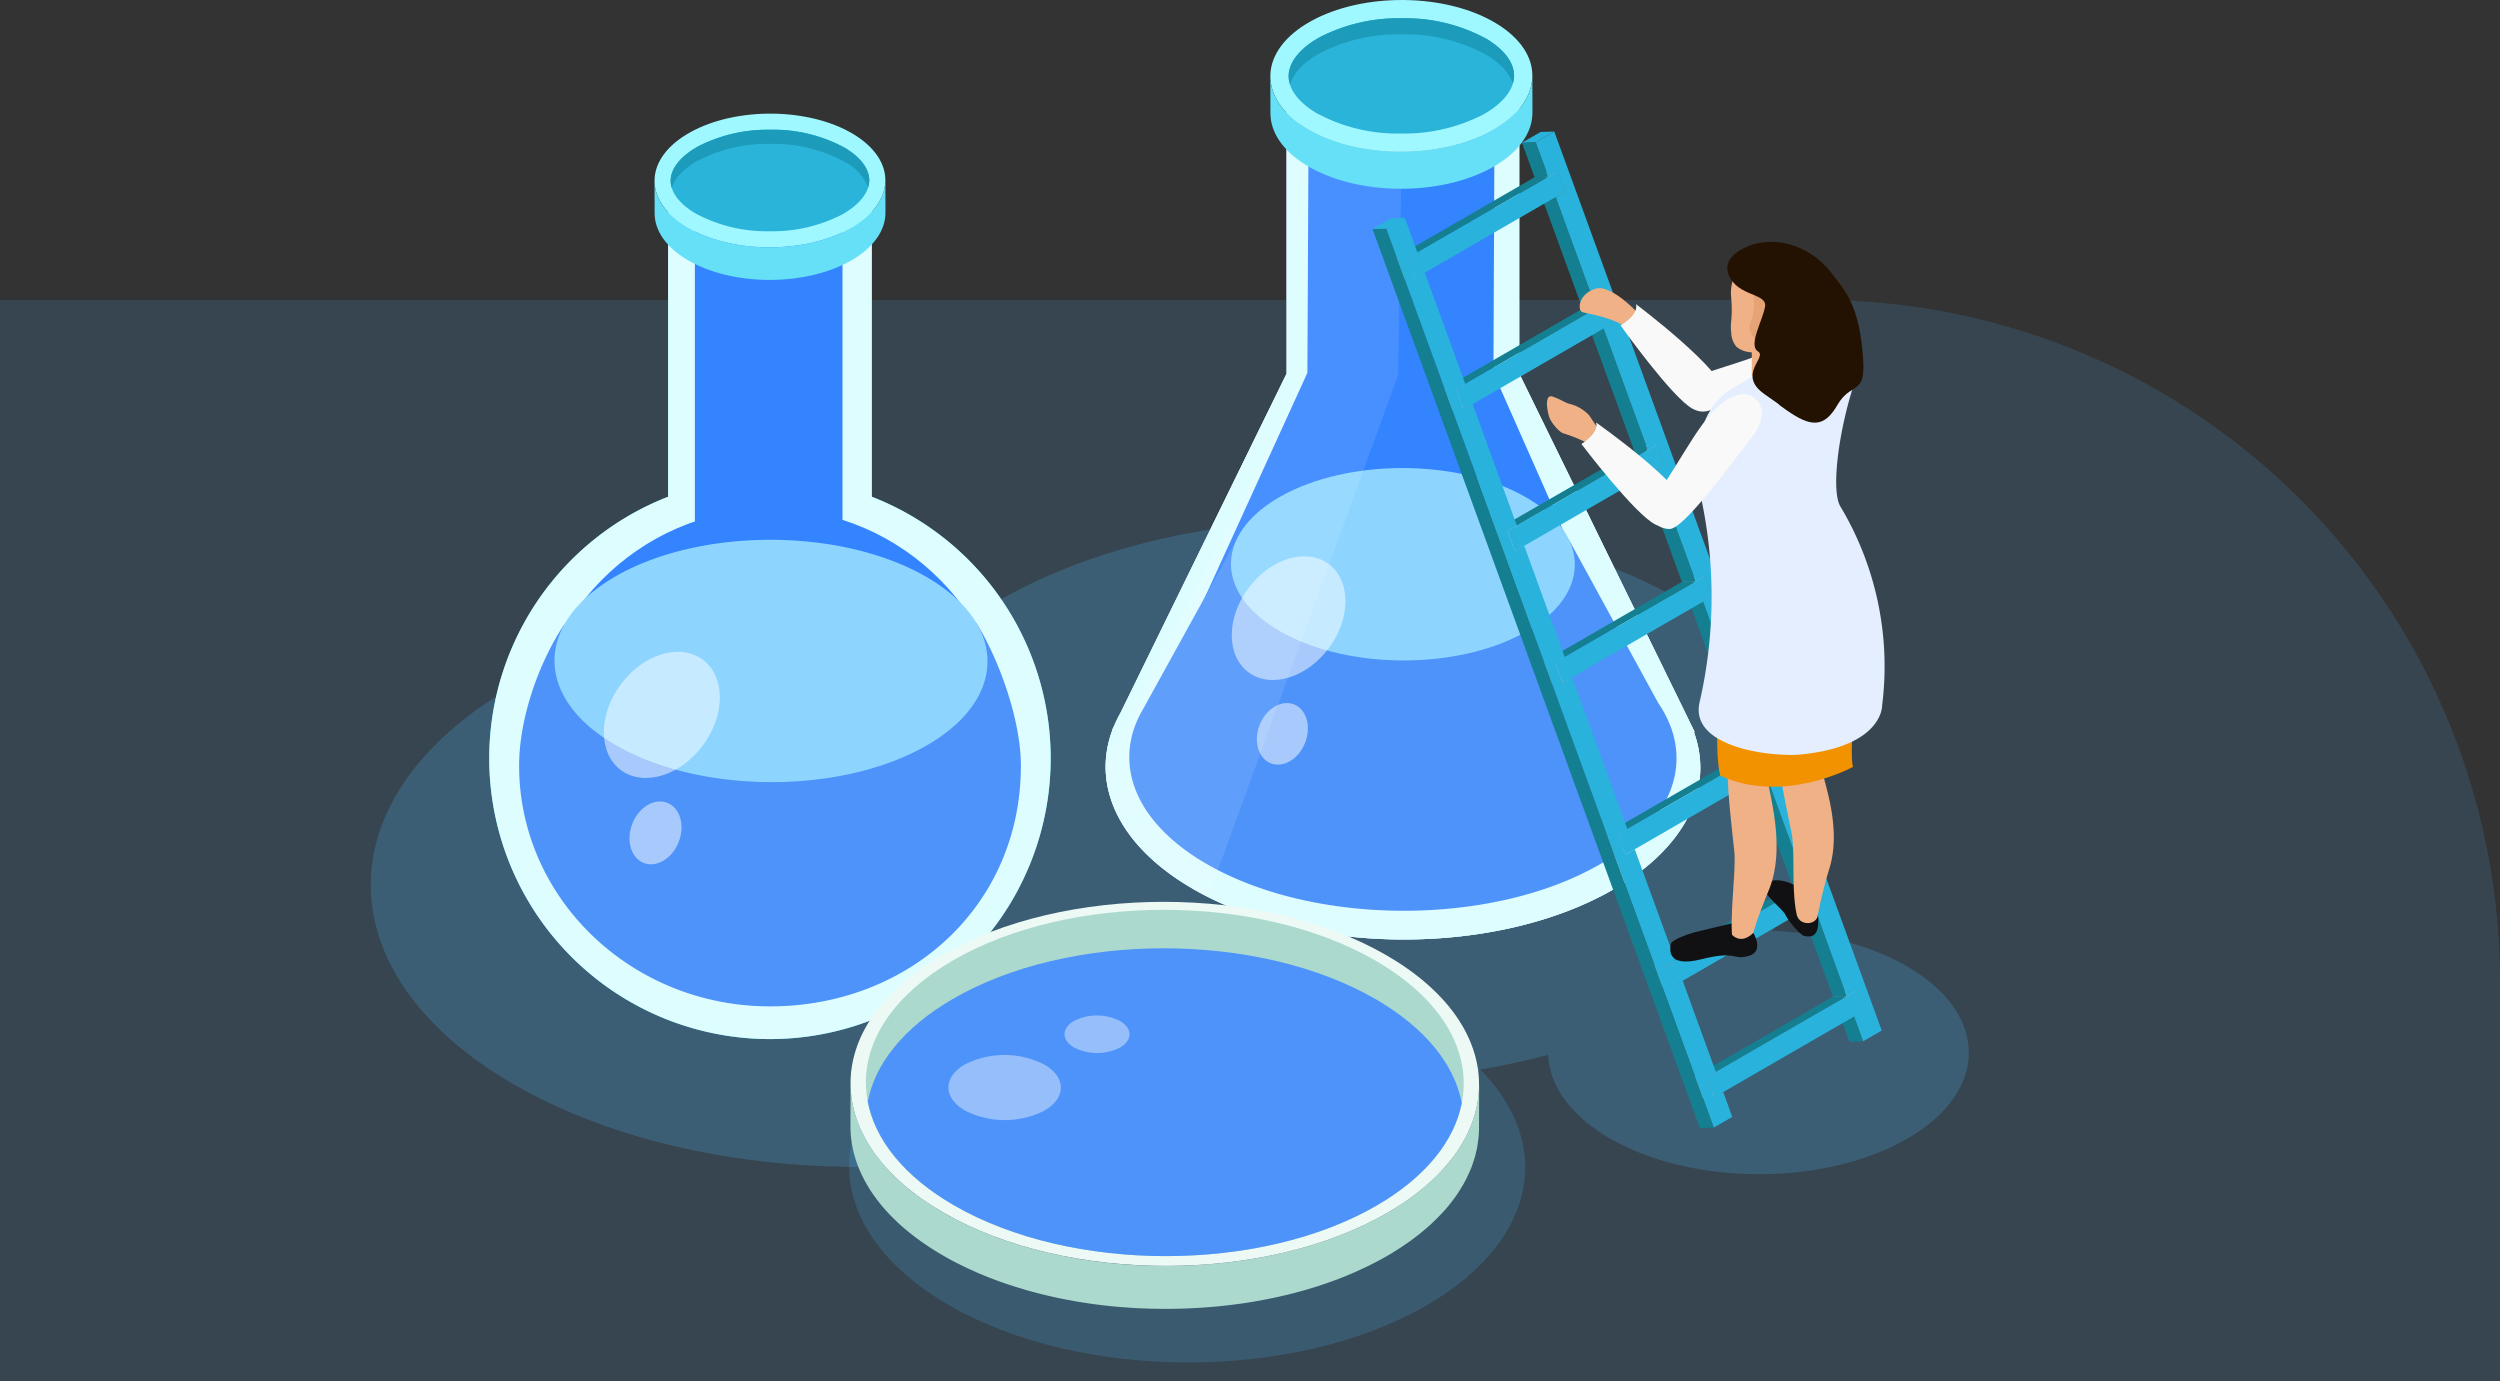 <svg xmlns="http://www.w3.org/2000/svg" width="400" height="221" viewBox="0 0 400 221">
  <rect x="0" y="0" width="400" height="221" fill="#333333" stroke="none"/>
  <g id="Grupo_1003492" data-name="Grupo 1003492" transform="translate(-180 -15122)">
    <path id="Rectángulo_346698" data-name="Rectángulo 346698" d="M0,0H291A109,109,0,0,1,400,109v64a0,0,0,0,1,0,0H0a0,0,0,0,1,0,0V0A0,0,0,0,1,0,0Z" transform="translate(180 15170)" fill="#4db1f0" opacity="0.15"/>
    <g id="Grupo_1002921" data-name="Grupo 1002921" transform="translate(-113.795 15099.226)">
      <path id="Trazado_712215" data-name="Trazado 712215" d="M598.86,131.454c-6.01-3.47-13.71-5.342-21.55-5.648,15.26-16.963,10.512-38.414-14.183-52.671-30.422-17.562-79.579-17.562-109.8,0-1.115.648-2.176,1.312-3.206,1.989-25.8-3.883-54.309-.025-74.436,11.674-30.221,17.562-30.06,46.038.36,63.595s79.574,17.564,109.793,0c1.113-.648,2.174-1.312,3.206-1.986a130.768,130.768,0,0,0,52.459-2.748c.206,4.851,3.49,9.67,9.9,13.37,13.187,7.617,34.5,7.617,47.606,0S612.049,139.068,598.86,131.454Z" transform="translate(0 45.902)" fill="#4db1f0" opacity="0.24"/>
      <g id="Grupo_1002831" data-name="Grupo 1002831" transform="translate(470.695 22.774)">
        <path id="Trazado_712216" data-name="Trazado 712216" d="M499.872,132.1H500l-1.019-2.085q-.057-.124-.114-.241L471.921,74.721h0V29.11h-37.21V74.721l-26.568,54.264a20.242,20.242,0,0,0-1.046,2.134l-.3.605h.047c-3.34,8.893.945,18.56,12.921,25.475,18.654,10.767,48.788,10.765,67.322,0C498.82,150.381,503.058,140.881,499.872,132.1Z" transform="translate(-405.746 -14.954)" fill="#d2e6fe"/>
        <path id="Trazado_712217" data-name="Trazado 712217" d="M499.872,132.1H500l-1.019-2.085q-.057-.124-.114-.241L471.921,74.721h0V29.11h-37.21V74.721l-26.568,54.264a20.242,20.242,0,0,0-1.046,2.134l-.3.605h.047c-3.34,8.893.945,18.56,12.921,25.475,18.654,10.767,48.788,10.765,67.322,0C498.82,150.381,503.058,140.881,499.872,132.1Z" transform="translate(-405.746 -14.954)" fill="#d2e6fe"/>
        <path id="Trazado_712218" data-name="Trazado 712218" d="M499.872,132.1H500l-1.019-2.085q-.057-.124-.114-.241L471.921,74.721h0V29.11h-37.21V74.721l-26.568,54.264a20.242,20.242,0,0,0-1.046,2.134l-.3.605h.047c-3.34,8.893.945,18.56,12.921,25.475,18.654,10.767,48.788,10.765,67.322,0C498.82,150.381,503.058,140.881,499.872,132.1Z" transform="translate(-405.746 -14.954)" fill="#defdff"/>
        <path id="Trazado_712219" data-name="Trazado 712219" d="M487.679,129.084h.1l-.7-1.448c-.089-.194-.176-.384-.279-.574l-22.848-51.65h0l.2-46.958-29.745.436-.221,46.523L411.09,126a17.232,17.232,0,0,0-1.282,2.677l-.045.1h.011c-2.793,7.579.815,15.828,10.841,21.724,15.609,9.187,40.836,9.187,56.351,0C486.788,144.683,490.347,136.58,487.679,129.084Z" transform="translate(-401.903 -15.765)" fill="#3484ff"/>
        <g id="Grupo_1002825" data-name="Grupo 1002825" transform="translate(28.959 4.323)">
          <path id="Trazado_712220" data-name="Trazado 712220" d="M450.427,27.868c7.3,4.207,7.333,11.031.089,15.242s-19.021,4.207-26.316,0-7.331-11.035-.087-15.245S443.143,23.656,450.427,27.868Z" transform="translate(-418.707 -24.709)" fill="#8bc3de"/>
        </g>
        <path id="Trazado_712221" data-name="Trazado 712221" d="M493.879,90.869h0l-.018-.034a17.915,17.915,0,0,0-1.776-3.255l-14.3-26.159H424.607l-15.068,27.3c-.141.248-.284.492-.411.746l-.029.051h0c-4.192,8.285-.431,17.577,11.268,24.1,17.153,9.572,44.871,9.567,61.915,0C493.278,107.452,497.134,98.8,493.879,90.869Z" transform="translate(-403.654 24.927)" fill="#4e93f9"/>
        <g id="Grupo_1002826" data-name="Grupo 1002826" transform="translate(20.059 74.887)">
          <path id="Trazado_712222" data-name="Trazado 712222" d="M461.622,60.8c10.772,6.012,10.832,15.756.123,21.769s-28.116,6.01-38.9,0-10.834-15.763-.125-21.769S450.842,54.789,461.622,60.8Z" transform="translate(-414.724 -56.291)" fill="#8dd5ff"/>
        </g>
        <path id="Trazado_712223" data-name="Trazado 712223" d="M419.758,157.2c.769.445,1.591.842,2.4,1.253l30.378-83.509.748-45.834H437.74l.279,45.49-32.254,62.361C405.457,144.261,410.1,151.623,419.758,157.2Z" transform="translate(-405.741 -14.954)" fill="#fff" opacity="0.1"/>
        <g id="Grupo_1002829" data-name="Grupo 1002829" transform="translate(26.353)">
          <g id="Grupo_1002827" data-name="Grupo 1002827" transform="translate(0.003)">
            <path id="Trazado_712224" data-name="Trazado 712224" d="M453.63,26.485c8.017,4.822,7.737,12.51-.614,17.168s-21.628,4.527-29.64-.3-7.737-12.508.619-17.168S445.613,21.659,453.63,26.485Z" transform="translate(-417.542 -22.774)" fill="#9ff8ff"/>
            <path id="Trazado_712225" data-name="Trazado 712225" d="M436.823,42.522a27.1,27.1,0,0,1-13.553-3.291c-2.882-1.734-4.453-3.847-4.419-5.961.038-2.17,1.846-4.415,4.951-6.147a27.548,27.548,0,0,1,13.153-3.041,27.1,27.1,0,0,1,13.553,3.291c2.884,1.736,4.46,3.854,4.417,5.959-.034,2.176-1.832,4.419-4.942,6.151A27.536,27.536,0,0,1,436.823,42.522Z" transform="translate(-415.928 -21.16)" fill="#2bb4da"/>
            <path id="Trazado_712226" data-name="Trazado 712226" d="M423.8,29.695a27.5,27.5,0,0,1,13.153-3.039,27.1,27.1,0,0,1,13.553,3.289c2.254,1.361,3.7,2.952,4.2,4.587a4.172,4.172,0,0,0,.217-1.2c.042-2.1-1.533-4.223-4.417-5.959a27.1,27.1,0,0,0-13.553-3.291A27.548,27.548,0,0,0,423.8,27.123c-3.106,1.732-4.913,3.977-4.951,6.147a4.374,4.374,0,0,0,.219,1.376C419.614,32.867,421.266,31.109,423.8,29.695Z" transform="translate(-415.928 -21.16)" fill="#1c9cba"/>
          </g>
          <g id="Grupo_1002828" data-name="Grupo 1002828" transform="translate(0 12.082)">
            <path id="Trazado_712227" data-name="Trazado 712227" d="M417.557,34.226l-.016-5.923c.009,3.014,1.946,6.03,5.836,8.372,8.012,4.831,21.286,4.96,29.64.3,4.3-2.4,6.459-5.6,6.45-8.8l.013,5.921c.009,3.2-2.145,6.4-6.448,8.8-8.35,4.659-21.626,4.524-29.638-.3C419.507,40.254,417.566,37.24,417.557,34.226Z" transform="translate(-417.541 -28.182)" fill="#65e0f6"/>
          </g>
        </g>
        <g id="Grupo_1002830" data-name="Grupo 1002830" transform="translate(20.179 89.005)">
          <path id="Trazado_712228" data-name="Trazado 712228" d="M430.333,77.276c-3.546,4.795-9.3,6.54-12.865,3.908s-3.593-8.656-.047-13.444,9.292-6.538,12.863-3.9S433.872,72.49,430.333,77.276Z" transform="translate(-414.778 -62.61)" fill="#fff" opacity="0.5"/>
          <path id="Trazado_712229" data-name="Trazado 712229" d="M424.3,79.468c-1.012,2.607-3.47,4.08-5.483,3.3s-2.824-3.532-1.8-6.138,3.47-4.082,5.487-3.3S425.328,76.863,424.3,79.468Z" transform="translate(-412.557 -49.638)" fill="#fff" opacity="0.5"/>
        </g>
      </g>
      <g id="Grupo_1002836" data-name="Grupo 1002836" transform="translate(372.079 40.957)">
        <path id="Trazado_712230" data-name="Trazado 712230" d="M422.811,86.966V35.157H390.226V86.97a44.915,44.915,0,1,0,32.585,0Z" transform="translate(-361.609 -25.673)" fill="#4ed3f3"/>
        <path id="Trazado_712231" data-name="Trazado 712231" d="M422.811,86.966V35.157H390.226V86.97a44.915,44.915,0,1,0,32.585,0Z" transform="translate(-361.609 -25.673)" fill="#defdff"/>
        <path id="Trazado_712232" data-name="Trazado 712232" d="M441.445,98.385c0,21.635-17.211,39.172-38.432,39.172s-38.43-17.537-38.43-39.172,17.206-39.172,38.43-39.172S441.445,76.754,441.445,98.385Z" transform="translate(-357.938 4.019)" fill="#3484ff"/>
        <rect id="Rectángulo_346699" data-name="Rectángulo 346699" width="23.621" height="61.249" transform="translate(32.893 15.535)" fill="#3484ff"/>
        <path id="Trazado_712233" data-name="Trazado 712233" d="M436.716,67.248a17.5,17.5,0,0,1-8.093,20.1c-13.482,7.572-35.416,7.576-48.994,0-8.72-4.864-10.975-13.5-8.537-19.751-4.078,6.028-7.346,15.052-7.346,22.774,0,21.277,17.975,38.53,40.146,38.53s40.137-15.991,40.137-38.53C444.029,83.013,440.443,73.1,436.716,67.248Z" transform="translate(-358.971 13.937)" fill="#4e93f9"/>
        <path id="Trazado_712234" data-name="Trazado 712234" d="M376.5,94.528c13.578,7.576,35.512,7.572,48.994,0,8.269-4.638,11.431-11.049,9.529-17.059-1.2-3.774-4.4-7.393-9.619-10.318a.276.276,0,0,0-.067-.038c-13.573-7.576-35.519-7.576-49,0-.252.141-.492.29-.742.436-4.395,2.625-7.232,5.767-8.515,9.067C364.642,82.863,367.782,89.664,376.5,94.528Z" transform="translate(-355.844 6.756)" fill="#8dd5ff"/>
        <g id="Grupo_1002834" data-name="Grupo 1002834" transform="translate(26.438)">
          <g id="Grupo_1002832" data-name="Grupo 1002832" transform="translate(0.007)">
            <path id="Trazado_712235" data-name="Trazado 712235" d="M405.239,34.178c7.056,4.252,6.817,11.024-.55,15.126s-19.047,3.986-26.105-.266-6.817-11.02.541-15.126S398.172,29.931,405.239,34.178Z" transform="translate(-373.445 -30.912)" fill="#9ff8ff"/>
            <path id="Trazado_712236" data-name="Trazado 712236" d="M390.432,48.306a23.9,23.9,0,0,1-11.942-2.9c-2.538-1.53-3.921-3.392-3.892-5.246.034-1.917,1.624-3.894,4.361-5.416a24.248,24.248,0,0,1,11.589-2.681,23.878,23.878,0,0,1,11.933,2.893c2.543,1.533,3.932,3.4,3.9,5.255-.031,1.915-1.616,3.892-4.357,5.418A24.261,24.261,0,0,1,390.432,48.306Z" transform="translate(-372.024 -29.49)" fill="#2bb4da"/>
            <path id="Trazado_712237" data-name="Trazado 712237" d="M378.959,37.007a24.222,24.222,0,0,1,11.589-2.674,23.855,23.855,0,0,1,11.933,2.9,7.813,7.813,0,0,1,3.707,4.042,3.966,3.966,0,0,0,.19-1.057c.036-1.854-1.354-3.722-3.9-5.255a23.878,23.878,0,0,0-11.933-2.893,24.248,24.248,0,0,0-11.589,2.681c-2.737,1.522-4.328,3.5-4.361,5.416a3.981,3.981,0,0,0,.19,1.209C375.267,39.8,376.724,38.254,378.959,37.007Z" transform="translate(-372.023 -29.49)" fill="#1c9cba"/>
          </g>
          <g id="Grupo_1002833" data-name="Grupo 1002833" transform="translate(0 10.641)">
            <path id="Trazado_712238" data-name="Trazado 712238" d="M373.46,41l-.018-5.219c.009,2.654,1.714,5.313,5.146,7.375,7.058,4.252,18.752,4.368,26.105.266,3.792-2.111,5.693-4.933,5.686-7.751l.016,5.217c0,2.817-1.895,5.639-5.686,7.751-7.349,4.1-19.045,3.984-26.1-.264C375.174,46.317,373.473,43.658,373.46,41Z" transform="translate(-373.442 -35.675)" fill="#65e0f6"/>
          </g>
        </g>
        <g id="Grupo_1002835" data-name="Grupo 1002835" transform="translate(18.328 86.101)">
          <path id="Trazado_712239" data-name="Trazado 712239" d="M385.678,84.41c-3.613,4.886-9.489,6.667-13.124,3.982s-3.66-8.828-.045-13.712,9.48-6.667,13.12-3.979S389.29,79.526,385.678,84.41Z" transform="translate(-369.812 -69.449)" fill="#fff" opacity="0.5"/>
          <path id="Trazado_712240" data-name="Trazado 712240" d="M379.533,86.643c-1.035,2.657-3.546,4.165-5.592,3.367s-2.885-3.606-1.841-6.263c1.028-2.659,3.541-4.167,5.595-3.363S380.571,83.982,379.533,86.643Z" transform="translate(-367.546 -56.218)" fill="#fff" opacity="0.5"/>
        </g>
      </g>
      <g id="Grupo_1002907" data-name="Grupo 1002907" transform="translate(513.391 43.821)">
        <g id="Grupo_1002906" data-name="Grupo 1002906" style="isolation: isolate">
          <g id="Grupo_1002837" data-name="Grupo 1002837" transform="translate(75.167 137.494)">
            <path id="Trazado_712241" data-name="Trazado 712241" d="M460.7,93.732l-2.206.074,1.181,3.231,2.206-.072Z" transform="translate(-458.498 -93.732)" fill="#a2c4c5"/>
          </g>
          <g id="Grupo_1002838" data-name="Grupo 1002838" transform="translate(74.862 140.728)">
            <path id="Trazado_712242" data-name="Trazado 712242" d="M462.053,95.18l-2.206.072-1.486.855,2.206-.07Z" transform="translate(-458.361 -95.18)" fill="#9fc0c1"/>
          </g>
          <g id="Grupo_1002839" data-name="Grupo 1002839" transform="translate(74.862 141.586)">
            <path id="Trazado_712243" data-name="Trazado 712243" d="M460.567,95.563l-2.206.07,1.447,3.98,2.212-.074Z" transform="translate(-458.361 -95.563)" fill="#147f91"/>
          </g>
          <g id="Grupo_1002840" data-name="Grupo 1002840" transform="translate(73.684 137.494)">
            <path id="Trazado_712244" data-name="Trazado 712244" d="M461.524,93.732l-2.206.074-1.484.853,2.206-.07Z" transform="translate(-457.834 -93.732)" fill="#9fc0c1"/>
          </g>
          <g id="Grupo_1002841" data-name="Grupo 1002841" transform="translate(68.68 119.679)">
            <path id="Trazado_712245" data-name="Trazado 712245" d="M457.8,85.759l-2.2.072,1.183,3.249,2.2-.072Z" transform="translate(-455.595 -85.759)" fill="#a2c4c5"/>
          </g>
          <g id="Grupo_1002842" data-name="Grupo 1002842" transform="translate(68.38 122.928)">
            <path id="Trazado_712246" data-name="Trazado 712246" d="M459.147,87.213l-2.2.072-1.484.855,2.206-.072Z" transform="translate(-455.46 -87.213)" fill="#9fc0c1"/>
          </g>
          <g id="Grupo_1002843" data-name="Grupo 1002843" transform="translate(68.38 123.783)">
            <path id="Trazado_712247" data-name="Trazado 712247" d="M457.666,87.6l-2.206.072,5.3,14.567,2.206-.07Z" transform="translate(-455.46 -87.596)" fill="#147f91"/>
          </g>
          <g id="Grupo_1002844" data-name="Grupo 1002844" transform="translate(67.192 119.679)">
            <path id="Trazado_712248" data-name="Trazado 712248" d="M458.621,85.759l-2.2.072-1.488.858,2.21-.07Z" transform="translate(-454.929 -85.759)" fill="#9fc0c1"/>
          </g>
          <g id="Grupo_1002845" data-name="Grupo 1002845" transform="translate(61.016 98.645)">
            <path id="Trazado_712249" data-name="Trazado 712249" d="M454.374,76.345l-2.21.07,1.183,3.236,2.206-.072Z" transform="translate(-452.164 -76.345)" fill="#a2c4c5"/>
          </g>
          <g id="Grupo_1002846" data-name="Grupo 1002846" transform="translate(60.714 102.734)">
            <path id="Trazado_712250" data-name="Trazado 712250" d="M454.235,78.175l-2.206.072,6.478,17.8,2.21-.07Z" transform="translate(-452.029 -78.175)" fill="#147f91"/>
          </g>
          <g id="Grupo_1002847" data-name="Grupo 1002847" transform="translate(60.714 101.879)">
            <path id="Trazado_712251" data-name="Trazado 712251" d="M455.719,77.792l-2.206.072-1.484.855,2.206-.072Z" transform="translate(-452.029 -77.792)" fill="#9fc0c1"/>
          </g>
          <g id="Grupo_1002848" data-name="Grupo 1002848" transform="translate(59.536 98.645)">
            <path id="Trazado_712252" data-name="Trazado 712252" d="M455.191,76.345l-2.21.07-1.479.855,2.206-.068Z" transform="translate(-451.502 -76.345)" fill="#9fc0c1"/>
          </g>
          <g id="Grupo_1002849" data-name="Grupo 1002849" transform="translate(50.998 71.129)">
            <path id="Trazado_712253" data-name="Trazado 712253" d="M449.88,64.029l-2.2.068,1.174,3.236,2.21-.072Z" transform="translate(-447.681 -64.029)" fill="#a2c4c5"/>
          </g>
          <g id="Grupo_1002850" data-name="Grupo 1002850" transform="translate(50.688 75.218)">
            <path id="Trazado_712254" data-name="Trazado 712254" d="M449.75,65.859l-2.208.072,8.848,24.281,2.206-.068Z" transform="translate(-447.542 -65.859)" fill="#147f91"/>
          </g>
          <g id="Grupo_1002851" data-name="Grupo 1002851" transform="translate(50.688 74.36)">
            <path id="Trazado_712255" data-name="Trazado 712255" d="M451.236,65.476l-2.21.072-1.484.858,2.208-.072Z" transform="translate(-447.542 -65.476)" fill="#9fc0c1"/>
          </g>
          <g id="Grupo_1002852" data-name="Grupo 1002852" transform="translate(52.733 138.352)">
            <path id="Trazado_712256" data-name="Trazado 712256" d="M471.614,94.116l-2.206.07-20.951,12.1,2.2-.072Z" transform="translate(-448.457 -94.116)" fill="#147f91"/>
          </g>
          <g id="Grupo_1002853" data-name="Grupo 1002853" transform="translate(52.427 153.68)">
            <path id="Trazado_712257" data-name="Trazado 712257" d="M452.014,100.977l-2.21.072-1.484.86,2.206-.074Z" transform="translate(-448.32 -100.977)" fill="#9fc0c1"/>
          </g>
          <g id="Grupo_1002854" data-name="Grupo 1002854" transform="translate(49.508 71.129)">
            <path id="Trazado_712258" data-name="Trazado 712258" d="M450.7,64.029l-2.2.068-1.49.858,2.212-.07Z" transform="translate(-447.014 -64.029)" fill="#9fc0c1"/>
          </g>
          <g id="Grupo_1002855" data-name="Grupo 1002855" transform="translate(53.455 137.494)">
            <path id="Trazado_712259" data-name="Trazado 712259" d="M448.78,107.542l1.178,3.234,1.488-.858,20.947-12.094,1.486-.858-1.18-3.234-1.484.858-20.953,12.094Z" transform="translate(-448.78 -93.732)" fill="#29b2dc"/>
          </g>
          <g id="Grupo_1002856" data-name="Grupo 1002856" transform="translate(51.249 151.304)">
            <path id="Trazado_712260" data-name="Trazado 712260" d="M450,99.913l-2.206.07,1.178,3.238,2.206-.074Z" transform="translate(-447.793 -99.913)" fill="#a2c4c5"/>
          </g>
          <g id="Grupo_1002857" data-name="Grupo 1002857" transform="translate(51.249 150.446)">
            <path id="Trazado_712261" data-name="Trazado 712261" d="M451.48,99.529l-2.2.072-1.484.855,2.206-.07Z" transform="translate(-447.793 -99.529)" fill="#9fc0c1"/>
          </g>
          <g id="Grupo_1002858" data-name="Grupo 1002858" transform="translate(46.246 120.539)">
            <path id="Trazado_712262" data-name="Trazado 712262" d="M468.711,86.144l-2.21.07L445.554,98.308l2.206-.072Z" transform="translate(-445.554 -86.144)" fill="#147f91"/>
          </g>
          <g id="Grupo_1002859" data-name="Grupo 1002859" transform="translate(43.338 50.093)">
            <path id="Trazado_712263" data-name="Trazado 712263" d="M446.453,54.614l-2.2.07,1.174,3.236,2.206-.072Z" transform="translate(-444.252 -54.614)" fill="#a2c4c5"/>
          </g>
          <g id="Grupo_1002860" data-name="Grupo 1002860" transform="translate(45.945 135.88)">
            <path id="Trazado_712264" data-name="Trazado 712264" d="M449.106,93.01l-2.2.072-1.484.855,2.2-.072Z" transform="translate(-445.419 -93.01)" fill="#9fc0c1"/>
          </g>
          <g id="Grupo_1002861" data-name="Grupo 1002861" transform="translate(43.028 53.326)">
            <path id="Trazado_712265" data-name="Trazado 712265" d="M447.8,56.062l-2.206.072-1.484.855,2.206-.07Z" transform="translate(-444.113 -56.062)" fill="#9fc0c1"/>
          </g>
          <g id="Grupo_1002862" data-name="Grupo 1002862" transform="translate(43.028 54.184)">
            <path id="Trazado_712266" data-name="Trazado 712266" d="M446.319,56.445l-2.206.07,6.48,17.8,2.212-.07Z" transform="translate(-444.113 -56.445)" fill="#147f91"/>
          </g>
          <g id="Grupo_1002863" data-name="Grupo 1002863" transform="translate(44.762 133.491)">
            <path id="Trazado_712267" data-name="Trazado 712267" d="M447.1,91.94l-2.206.072,1.183,3.244,2.2-.072Z" transform="translate(-444.89 -91.94)" fill="#a2c4c5"/>
          </g>
          <g id="Grupo_1002864" data-name="Grupo 1002864" transform="translate(46.968 119.679)">
            <path id="Trazado_712268" data-name="Trazado 712268" d="M445.877,99.57l1.18,3.245,1.484-.855,20.953-12.1,1.482-.855-1.183-3.249-1.482.86L447.361,98.711Z" transform="translate(-445.877 -85.759)" fill="#29b2dc"/>
          </g>
          <g id="Grupo_1002865" data-name="Grupo 1002865" transform="translate(44.762 132.631)">
            <path id="Trazado_712269" data-name="Trazado 712269" d="M448.579,91.556l-2.206.072-1.484.86,2.206-.072Z" transform="translate(-444.89 -91.556)" fill="#9fc0c1"/>
          </g>
          <g id="Grupo_1002866" data-name="Grupo 1002866" transform="translate(41.854 50.093)">
            <path id="Trazado_712270" data-name="Trazado 712270" d="M447.273,54.614l-2.2.07-1.484.858,2.2-.074Z" transform="translate(-443.588 -54.614)" fill="#9fc0c1"/>
          </g>
          <g id="Grupo_1002867" data-name="Grupo 1002867" transform="translate(38.583 99.503)">
            <path id="Trazado_712271" data-name="Trazado 712271" d="M465.283,76.729l-2.206.068L442.124,88.891l2.206-.065Z" transform="translate(-442.124 -76.729)" fill="#147f91"/>
          </g>
          <g id="Grupo_1002868" data-name="Grupo 1002868" transform="translate(38.277 114.831)">
            <path id="Trazado_712272" data-name="Trazado 712272" d="M445.677,83.589l-2.206.07-1.484.858,2.206-.07Z" transform="translate(-441.987 -83.589)" fill="#9fc0c1"/>
          </g>
          <g id="Grupo_1002869" data-name="Grupo 1002869" transform="translate(35.079 27.425)">
            <path id="Trazado_712273" data-name="Trazado 712273" d="M442.759,44.469l-2.2.074,1.176,3.233,2.206-.07Z" transform="translate(-440.556 -44.469)" fill="#a2c4c5"/>
          </g>
          <g id="Grupo_1002870" data-name="Grupo 1002870" transform="translate(34.771 30.663)">
            <path id="Trazado_712274" data-name="Trazado 712274" d="M444.107,45.918l-2.206.07-1.484.858,2.206-.074Z" transform="translate(-440.418 -45.918)" fill="#9fc0c1"/>
          </g>
          <g id="Grupo_1002871" data-name="Grupo 1002871" transform="translate(34.771 31.516)">
            <path id="Trazado_712275" data-name="Trazado 712275" d="M442.624,46.3l-2.206.074L447.5,65.8l2.2-.074Z" transform="translate(-440.418 -46.3)" fill="#147f91"/>
          </g>
          <g id="Grupo_1002872" data-name="Grupo 1002872" transform="translate(37.099 112.455)">
            <path id="Trazado_712276" data-name="Trazado 712276" d="M443.666,82.525l-2.206.072,1.178,3.231,2.206-.07Z" transform="translate(-441.46 -82.525)" fill="#a2c4c5"/>
          </g>
          <g id="Grupo_1002873" data-name="Grupo 1002873" transform="translate(37.099 111.599)">
            <path id="Trazado_712277" data-name="Trazado 712277" d="M445.15,82.143l-2.206.065-1.484.862L443.666,83Z" transform="translate(-441.46 -82.143)" fill="#9fc0c1"/>
          </g>
          <g id="Grupo_1002874" data-name="Grupo 1002874" transform="translate(39.305 98.645)">
            <path id="Trazado_712278" data-name="Trazado 712278" d="M442.447,90.154l1.178,3.234,1.484-.858,20.953-12.1,1.484-.855-1.178-3.234-1.484.858L443.931,89.3Z" transform="translate(-442.447 -76.345)" fill="#29b2dc"/>
          </g>
          <g id="Grupo_1002875" data-name="Grupo 1002875" transform="translate(33.595 27.425)">
            <path id="Trazado_712279" data-name="Trazado 712279" d="M443.579,44.469l-2.2.074-1.484.855,2.206-.07Z" transform="translate(-439.892 -44.469)" fill="#9fc0c1"/>
          </g>
          <g id="Grupo_1002876" data-name="Grupo 1002876" transform="translate(27.416 6.391)">
            <path id="Trazado_712280" data-name="Trazado 712280" d="M439.332,35.055l-2.206.072L438.3,38.36l2.206-.072Z" transform="translate(-437.126 -35.055)" fill="#a2c4c5"/>
          </g>
          <g id="Grupo_1002877" data-name="Grupo 1002877" transform="translate(27.11 10.48)">
            <path id="Trazado_712281" data-name="Trazado 712281" d="M439.2,36.885l-2.206.072,6.485,17.8,2.206-.07Z" transform="translate(-436.989 -36.885)" fill="#147f91"/>
          </g>
          <g id="Grupo_1002878" data-name="Grupo 1002878" transform="translate(27.11 9.625)">
            <path id="Trazado_712282" data-name="Trazado 712282" d="M440.679,36.5l-2.206.072-1.484.855,2.206-.072Z" transform="translate(-436.989 -36.502)" fill="#9fc0c1"/>
          </g>
          <g id="Grupo_1002879" data-name="Grupo 1002879" transform="translate(28.563 71.984)">
            <path id="Trazado_712283" data-name="Trazado 712283" d="M460.8,64.412l-2.212.07-20.945,12.1,2.2-.072Z" transform="translate(-437.64 -64.412)" fill="#147f91"/>
          </g>
          <g id="Grupo_1002880" data-name="Grupo 1002880" transform="translate(25.932 6.391)">
            <path id="Trazado_712284" data-name="Trazado 712284" d="M440.152,35.055l-2.206.072-1.484.853,2.206-.07Z" transform="translate(-436.462 -35.055)" fill="#9fc0c1"/>
          </g>
          <g id="Grupo_1002881" data-name="Grupo 1002881" transform="translate(28.256 87.312)">
            <path id="Trazado_712285" data-name="Trazado 712285" d="M441.191,71.272l-2.206.074L437.5,72.2l2.206-.072Z" transform="translate(-437.502 -71.272)" fill="#9fc0c1"/>
          </g>
          <g id="Grupo_1002882" data-name="Grupo 1002882" transform="translate(27.08 84.079)">
            <path id="Trazado_712286" data-name="Trazado 712286" d="M440.663,69.825l-2.2.072-1.484.855,2.2-.067Z" transform="translate(-436.976 -69.825)" fill="#9fc0c1"/>
          </g>
          <g id="Grupo_1002883" data-name="Grupo 1002883" transform="translate(29.284 71.129)">
            <path id="Trazado_712287" data-name="Trazado 712287" d="M437.962,77.839l1.178,3.233,1.484-.86,20.951-12.094,1.486-.858-1.185-3.231-1.477.855L439.446,76.979Z" transform="translate(-437.962 -64.029)" fill="#29b2dc"/>
          </g>
          <g id="Grupo_1002884" data-name="Grupo 1002884" transform="translate(27.08 84.938)">
            <path id="Trazado_712288" data-name="Trazado 712288" d="M439.179,70.21l-2.2.067,1.176,3.238,2.206-.072Z" transform="translate(-436.976 -70.21)" fill="#a2c4c5"/>
          </g>
          <g id="Grupo_1002885" data-name="Grupo 1002885" transform="translate(23.916 1.711)">
            <path id="Trazado_712289" data-name="Trazado 712289" d="M437.768,32.96l-2.208.074,2.016,5.531,2.206-.07Z" transform="translate(-435.56 -32.96)" fill="#147f91"/>
          </g>
          <g id="Grupo_1002886" data-name="Grupo 1002886" transform="translate(23.916)">
            <path id="Trazado_712290" data-name="Trazado 712290" d="M440.735,32.194l-2.2.072-2.972,1.713,2.208-.074Z" transform="translate(-435.56 -32.194)" fill="#29b2dc"/>
          </g>
          <g id="Grupo_1002887" data-name="Grupo 1002887" transform="translate(26.124)">
            <path id="Trazado_712291" data-name="Trazado 712291" d="M436.548,33.905l2.014,5.535,1.484-.855,1.178,3.234-1.484.855,6.485,17.8,1.482-.86,1.178,3.238-1.484.853,7.076,19.43,1.486-.853,1.178,3.233-1.484.858,6.487,17.8,1.477-.855,1.185,3.231-1.486.858,8.846,24.285,1.484-.858,1.178,3.234-1.484.855,6.483,17.8,1.482-.86,1.183,3.249-1.482.855,5.3,14.569,1.484-.858,1.18,3.234-1.486.858,1.453,3.975,2.963-1.713L439.515,32.194Z" transform="translate(-436.548 -32.194)" fill="#29b2dc"/>
          </g>
          <g id="Grupo_1002888" data-name="Grupo 1002888" transform="translate(20.901 50.946)">
            <path id="Trazado_712292" data-name="Trazado 712292" d="M457.362,55l-2.2.074L434.21,67.165l2.206-.068Z" transform="translate(-434.21 -54.996)" fill="#147f91"/>
          </g>
          <g id="Grupo_1002889" data-name="Grupo 1002889" transform="translate(20.595 66.281)">
            <path id="Trazado_712293" data-name="Trazado 712293" d="M437.763,61.859l-2.206.07-1.484.855,2.206-.07Z" transform="translate(-434.073 -61.859)" fill="#9fc0c1"/>
          </g>
          <g id="Grupo_1002890" data-name="Grupo 1002890" transform="translate(21.623 50.093)">
            <path id="Trazado_712294" data-name="Trazado 712294" d="M434.533,68.421l1.178,3.236L437.2,70.8l20.949-12.1,1.484-.858-1.178-3.233-1.486.853-20.947,12.1Z" transform="translate(-434.533 -54.614)" fill="#29b2dc"/>
          </g>
          <g id="Grupo_1002891" data-name="Grupo 1002891" transform="translate(19.412 63.9)">
            <path id="Trazado_712295" data-name="Trazado 712295" d="M435.754,60.794l-2.21.072,1.183,3.233,2.206-.07Z" transform="translate(-433.544 -60.794)" fill="#a2c4c5"/>
          </g>
          <g id="Grupo_1002892" data-name="Grupo 1002892" transform="translate(19.412 63.047)">
            <path id="Trazado_712296" data-name="Trazado 712296" d="M437.238,60.412l-2.206.068-1.488.858,2.21-.072Z" transform="translate(-433.544 -60.412)" fill="#9fc0c1"/>
          </g>
          <g id="Grupo_1002893" data-name="Grupo 1002893" transform="translate(12.646 28.284)">
            <path id="Trazado_712297" data-name="Trazado 712297" d="M453.67,44.854l-2.206.07L430.516,57.018l2.206-.07Z" transform="translate(-430.516 -44.854)" fill="#147f91"/>
          </g>
          <g id="Grupo_1002894" data-name="Grupo 1002894" transform="translate(12.337 43.61)">
            <path id="Trazado_712298" data-name="Trazado 712298" d="M434.071,51.713l-2.21.072-1.484.86,2.21-.074Z" transform="translate(-430.377 -51.713)" fill="#9fc0c1"/>
          </g>
          <g id="Grupo_1002895" data-name="Grupo 1002895" transform="translate(11.163 40.379)">
            <path id="Trazado_712299" data-name="Trazado 712299" d="M433.541,50.267l-2.206.07-1.484.86,2.206-.072Z" transform="translate(-429.852 -50.267)" fill="#9fc0c1"/>
          </g>
          <g id="Grupo_1002896" data-name="Grupo 1002896" transform="translate(13.369 27.425)">
            <path id="Trazado_712300" data-name="Trazado 712300" d="M430.839,58.28l1.178,3.231,1.484-.858L454.447,48.56l1.483-.853-1.178-3.238-1.482.86L432.322,57.423Z" transform="translate(-430.839 -44.469)" fill="#29b2dc"/>
          </g>
          <g id="Grupo_1002897" data-name="Grupo 1002897" transform="translate(11.163 41.236)">
            <path id="Trazado_712301" data-name="Trazado 712301" d="M432.058,50.65l-2.206.072,1.174,3.234,2.21-.074Z" transform="translate(-429.852 -50.65)" fill="#a2c4c5"/>
          </g>
          <g id="Grupo_1002898" data-name="Grupo 1002898" transform="translate(4.981 7.246)">
            <path id="Trazado_712302" data-name="Trazado 712302" d="M450.242,35.438l-2.206.07-20.951,12.1,2.208-.07Z" transform="translate(-427.085 -35.438)" fill="#147f91"/>
          </g>
          <g id="Grupo_1002899" data-name="Grupo 1002899" transform="translate(4.674 22.576)">
            <path id="Trazado_712303" data-name="Trazado 712303" d="M430.641,42.3l-2.21.074-1.484.855,2.206-.072Z" transform="translate(-426.947 -42.299)" fill="#9fc0c1"/>
          </g>
          <g id="Grupo_1002900" data-name="Grupo 1002900" transform="translate(3.498 20.203)">
            <path id="Trazado_712304" data-name="Trazado 712304" d="M428.625,41.236l-2.2.07L427.6,44.54l2.206-.072Z" transform="translate(-426.421 -41.236)" fill="#a2c4c5"/>
          </g>
          <g id="Grupo_1002901" data-name="Grupo 1002901" transform="translate(3.498 19.345)">
            <path id="Trazado_712305" data-name="Trazado 712305" d="M430.113,40.852l-2.208.07-1.484.858,2.2-.07Z" transform="translate(-426.421 -40.852)" fill="#9fc0c1"/>
          </g>
          <g id="Grupo_1002902" data-name="Grupo 1002902" transform="translate(5.701 6.391)">
            <path id="Trazado_712306" data-name="Trazado 712306" d="M427.407,48.866l1.178,3.231,1.488-.858,20.949-12.1,1.484-.855-1.178-3.234-1.484.855L428.9,48.009Z" transform="translate(-427.407 -35.055)" fill="#29b2dc"/>
          </g>
          <g id="Grupo_1002903" data-name="Grupo 1002903" transform="translate(2.206 13.807)">
            <path id="Trazado_712307" data-name="Trazado 712307" d="M425.843,40.089l52.395,143.85,2.967-1.711-1.447-3.982-1.488.857-1.178-3.234,1.482-.858-5.3-14.566-1.484.855-1.18-3.245,1.484-.86L465.6,139.4l-1.484.858-1.178-3.234,1.484-.855-8.843-24.287-1.484.86-1.178-3.233,1.484-.86-6.483-17.8-1.484.855-1.178-3.236,1.484-.853-7.076-19.437-1.484.858L437.006,65.8l1.484-.858L432,47.143,430.517,48l-1.178-3.231,1.488-.858-2.016-5.538Z" transform="translate(-425.843 -38.374)" fill="#29b2dc"/>
          </g>
          <g id="Grupo_1002904" data-name="Grupo 1002904" transform="translate(0 15.522)">
            <path id="Trazado_712308" data-name="Trazado 712308" d="M427.061,39.142l-2.206.072L477.248,183.06l2.208-.068Z" transform="translate(-424.855 -39.142)" fill="#147f91"/>
          </g>
          <g id="Grupo_1002905" data-name="Grupo 1002905" transform="translate(0 13.807)">
            <path id="Trazado_712309" data-name="Trazado 712309" d="M430.029,38.374l-2.206.072-2.967,1.715,2.206-.072Z" transform="translate(-424.855 -38.374)" fill="#29b2dc"/>
          </g>
        </g>
      </g>
      <g id="Grupo_1002914" data-name="Grupo 1002914" transform="translate(541.309 61.46)">
        <path id="Trazado_712310" data-name="Trazado 712310" d="M459.443,90.405s1.888,3.025-.733,3.747-1.834-.918-7.539.521-5.023-1.767-4.9-2.426,2.612-1.573,3.859-1.9,6.225-1.481,6.225-1.481l3.045.565Z" transform="translate(-426.452 20.117)" fill="#111114"/>
        <path id="Trazado_712311" data-name="Trazado 712311" d="M454.618,85.813s-2.181.32-1.644,1.582c.518,1.26,3.034,3.175,3.365,3.97s2.342,3.251,3.039,3.374c1.182.2,2.386.134,2.187-3.115S457.53,85.666,454.618,85.813Z" transform="translate(-418.173 16.342)" fill="#111114"/>
        <path id="Trazado_712312" data-name="Trazado 712312" d="M463.007,61.02s4.245,6.292,1.488,16.9c0,0-4.748,16.024-3.9,19.17s3.747,10.718,1.839,17.2a73.8,73.8,0,0,0-1.908,7.639c-.147,1.709-2.974,1.863-3.392-.049-.887-4.058-.219-10.086-.833-13.091-2.011-9.826-3.05-14.941-2.417-21.628s-.136-21.818-.136-21.818S461.311,66.13,463.007,61.02Z" transform="translate(-417.177 -14.253)" fill="#efb185"/>
        <path id="Trazado_712313" data-name="Trazado 712313" d="M462.5,62.727s3.646,6.663-.087,16.972c0,0-6.22,15.517-5.666,18.728s2.73,11.024.23,17.289c0,0-2.424,5.769-2.614,7.431-.3,2.632-2.96,2.967-3.24,1.03-.572-3.939.59-11.453.259-14.51-1.088-9.963-1.656-15.155-.393-21.751s1.888-21.746,1.888-21.746S460.339,67.672,462.5,62.727Z" transform="translate(-421.411 -12.146)" fill="#efb185"/>
        <path id="Trazado_712314" data-name="Trazado 712314" d="M469.43,62.321s4.5,4.174,2.69,19c-1.66,13.652-.847,15.341-.847,15.341s-11.046,6.086-21.228,1.41c0,0-1.133-3.117,0-15.423s2.831-15.222,2.831-15.222S462.072,71.432,469.43,62.321Z" transform="translate(-422.304 -12.647)" fill="#f29200"/>
        <path id="Trazado_712315" data-name="Trazado 712315" d="M450.622,89.253s1.526,3.271,4.171.728c0,0,.413,3.494-2.087,3.041S449.208,89.981,450.622,89.253Z" transform="translate(-421.769 20.595)" fill="#111114"/>
        <path id="Trazado_712316" data-name="Trazado 712316" d="M449.873,48.309s-4.9-5.711-7.7-4.8-2.8,3.468-2.062,3.729,5.6.867,7.9,3.112C448.011,50.353,449.808,49.924,449.873,48.309Z" transform="translate(-434.458 -35.986)" fill="#efb185"/>
        <path id="Trazado_712317" data-name="Trazado 712317" d="M471.417,48.449c1.575,1.18,2.279,5.032-3.456,6.278s-17.857,4.384-19.584,2.867c-1.394-1.236-2.679-4.125,4.413-6.261S467.547,45.547,471.417,48.449Z" transform="translate(-425.089 -31.097)" fill="#f9f9f9"/>
        <path id="Trazado_712318" data-name="Trazado 712318" d="M459.42,59.106s-1.953,3.921-5.239,2.2S442.62,47.95,442.62,47.95s2.956-1.669,2.469-3.394C445.089,44.556,459.35,55.247,459.42,59.106Z" transform="translate(-430.848 -34.575)" fill="#f9f9f9"/>
        <g id="Grupo_1002908" data-name="Grupo 1002908" transform="translate(24.11 15.288)">
          <path id="Trazado_712319" data-name="Trazado 712319" d="M469.866,46.931s4.982,1.7,2.813,9.033-3.117,15.721-1.689,18.044a49.831,49.831,0,0,1,6.669,31.825s.194,6.524-12.99,7.84c-4.406.436-17.908-1.01-16.214-8.374a75.185,75.185,0,0,0,.342-32.19c-.547-2.766-2.592-13.761,5.148-18.16S464.7,47.058,469.866,46.931Z" transform="translate(-448.142 -46.931)" fill="#e5eeff"/>
        </g>
        <g id="Grupo_1002911" data-name="Grupo 1002911" transform="translate(0 24.388)">
          <path id="Trazado_712320" data-name="Trazado 712320" d="M459.389,51.007c1.942-.1,4.924,2.4,1.327,6.982s-10.843,14.655-13.122,14.583c-1.843-.054-4.656-1.446-.6-7.565S454.594,51.241,459.389,51.007Z" transform="translate(-428.013 -51.004)" fill="#f9f9f9"/>
          <g id="Grupo_1002910" data-name="Grupo 1002910" transform="translate(0 0.331)">
            <g id="Grupo_1002909" data-name="Grupo 1002909">
              <path id="Trazado_712321" data-name="Trazado 712321" d="M443.911,58.68a25.354,25.354,0,0,0-3.747-1.542c-.791-.107-2.187-1.783-2.482-2.757s-.789-3.666.621-3.168,1.975,1.032,2.9,1.213a6.376,6.376,0,0,1,2.885,1.754c.382.559,1.591,2.364,1.591,2.364Z" transform="translate(-437.351 -51.152)" fill="#efb185"/>
            </g>
          </g>
          <path id="Trazado_712322" data-name="Trazado 712322" d="M456.794,67.027s-1.814,3.944-5.125,2.33S439.818,56.47,439.818,56.47s2.882-1.741,2.348-3.441C442.166,53.029,456.62,63.2,456.794,67.027Z" transform="translate(-434.306 -48.504)" fill="#f9f9f9"/>
        </g>
        <g id="Grupo_1002913" data-name="Grupo 1002913" transform="translate(28.856)">
          <path id="Trazado_712323" data-name="Trazado 712323" d="M452.017,47.933v4.518s3.653,1.98,6.654-.57V47.348A15.541,15.541,0,0,1,452.017,47.933Z" transform="translate(-448.105 -31.128)" fill="#efb185"/>
          <g id="Grupo_1002912" data-name="Grupo 1002912">
            <path id="Trazado_712324" data-name="Trazado 712324" d="M452.731,41.977s-2.476,3.269-2.176,6.484c.322,3.468-.192,4.167.018,5.711a3.756,3.756,0,0,0,.789,2.277c1.077,1.037,3.278,1.41,6.269.32,3.619-1.327,7.431-6.292,5.878-10.767S458.176,38.33,452.731,41.977Z" transform="translate(-449.952 -39.713)" fill="#efb185"/>
            <path id="Trazado_712325" data-name="Trazado 712325" d="M463.079,51.037c-1.452-4.02-5.049-8.852-5.018-9.109a11.36,11.36,0,0,0-2.527-1.7A8.076,8.076,0,0,0,451.5,41.7a19.437,19.437,0,0,0-.757,2.411c.869.963,2.621,2.064,2.889,2.876a10.506,10.506,0,0,1-.3,6.138c-.576,1.287,1.743,3.177,1.258,4.321a.214.214,0,0,0-.016.152,10.122,10.122,0,0,0,2.8-.628A10.48,10.48,0,0,0,463.079,51.037Z" transform="translate(-449.683 -39.912)" fill="#e6a376"/>
            <path id="Trazado_712326" data-name="Trazado 712326" d="M454.741,40.409s-5.682,1.45-4.241,4.989,6.223,2.846,5.8,5.108-2.706,6.155-1.135,7.114-3.445,3.707,1.063,6.857c4.56,3.182.556.469,3.457,2.516,3.977,2.8,6.071,2.88,8.2-.8s4.448-1.539,4.133-6.964c-.53-9.154-3-11.368-5.123-14.194S460.126,39.068,454.741,40.409Z" transform="translate(-450.266 -40.089)" fill="#231202"/>
          </g>
        </g>
      </g>
      <g id="Grupo_1002915" data-name="Grupo 1002915" transform="translate(429.655 178.119)" opacity="0.2">
        <path id="Trazado_712327" data-name="Trazado 712327" d="M479.583,101.476c21.192,12.235,21.3,32.069.25,44.3s-55.3,12.235-76.491,0-21.3-32.069-.248-44.3S458.393,89.244,479.583,101.476Z" transform="translate(-387.378 -92.302)" fill="#4db1f0"/>
      </g>
      <g id="Grupo_1002918" data-name="Grupo 1002918" transform="translate(429.862 167.072)">
        <path id="Trazado_712328" data-name="Trazado 712328" d="M488.014,101.5c-.013.255-.029.512-.058.764-.02.221-.049.44-.08.657-.034.255-.069.507-.118.76-.04.219-.087.436-.136.657-.058.248-.116.5-.183.746-.058.219-.123.429-.188.646-.078.248-.159.5-.246.746-.078.214-.159.427-.239.637-.105.257-.212.512-.326.769-.094.212-.19.425-.295.632-.125.255-.257.507-.391.755-.109.206-.223.409-.335.61q-.265.446-.556.889c-.112.181-.226.362-.349.543-.223.328-.469.652-.713.976-.107.136-.205.279-.315.416-.4.514-.842,1.019-1.3,1.522-.121.13-.25.259-.373.389-.362.378-.737.755-1.133,1.126-.183.174-.369.346-.554.516-.232.21-.474.418-.715.621s-.465.4-.7.59c-.255.2-.512.4-.773.6s-.5.387-.769.579-.538.384-.818.574-.552.38-.838.565-.572.371-.865.547c-.4.248-.784.5-1.2.733-.751.438-1.524.849-2.308,1.253-.232.116-.465.232-.7.346q-.9.449-1.841.869c-.217.1-.434.2-.657.295-.818.357-1.649.695-2.5,1.019-.154.058-.315.112-.474.172q-1.066.4-2.165.76c-.3.1-.61.2-.918.295-.4.13-.807.252-1.213.373-.349.105-.7.206-1.05.3-.413.114-.827.223-1.242.333-.351.089-.708.179-1.066.266-.425.1-.847.2-1.278.3-.355.078-.71.159-1.063.235-.445.089-.887.172-1.334.259-.331.065-.659.125-.988.185-.95.17-1.9.322-2.855.456-.134.02-.27.031-.4.051q-1.247.168-2.5.3c-.324.034-.646.067-.97.1-.541.049-1.077.092-1.622.132-.333.027-.668.049-1,.071-.581.034-1.162.063-1.738.085-.3.011-.6.029-.9.038-.507.016-1.017.022-1.524.031-.328,0-.657.011-.983.011-.534,0-1.068-.007-1.6-.013-.3-.007-.6-.007-.9-.013q-.761-.023-1.522-.058c-.306-.013-.61-.025-.918-.04-.59-.034-1.18-.076-1.765-.121-.223-.013-.447-.029-.67-.045-.722-.058-1.439-.132-2.156-.212-.089-.011-.179-.016-.266-.025-.813-.092-1.618-.19-2.422-.306-.069-.007-.136-.022-.2-.031-.748-.109-1.486-.221-2.223-.349-.257-.047-.509-.1-.762-.145-.552-.1-1.1-.2-1.651-.315-.246-.049-.483-.1-.728-.159-.588-.127-1.177-.257-1.763-.4-.3-.074-.6-.15-.9-.226-.523-.127-1.041-.266-1.553-.411-.284-.078-.563-.161-.847-.244-.807-.232-1.6-.478-2.388-.74-.136-.045-.277-.087-.411-.13-.9-.311-1.792-.639-2.67-.979-.346-.136-.693-.277-1.032-.418-.284-.114-.572-.232-.849-.353-.4-.168-.786-.344-1.173-.525-.253-.112-.507-.228-.76-.342-.429-.208-.847-.416-1.265-.632-.2-.1-.409-.2-.608-.3q-.925-.483-1.814-1c-9.914-5.72-14.863-13.236-14.847-20.737q0,3.439-.016,6.875c-.022,7.5,4.927,15.017,14.843,20.737.594.349,1.193.677,1.81,1,.212.109.427.21.641.322.409.208.815.413,1.233.612.255.121.516.235.773.351.387.177.766.351,1.16.521.279.118.556.232.84.344.266.112.527.226.8.333.085.036.174.06.257.094.874.344,1.761.666,2.663.974.134.045.273.087.409.13.784.264,1.575.5,2.375.737.136.045.266.087.4.127.159.042.317.083.478.127.5.139,1,.268,1.5.4.315.08.628.163.941.235.561.136,1.128.261,1.7.387.21.042.418.1.628.139.058.013.114.025.172.034.5.1,1.01.194,1.515.288.3.054.6.118.894.165.637.114,1.271.21,1.91.306.165.02.331.051.5.076l.025,0c.8.116,1.6.217,2.4.306.08.009.156.011.232.022q1.1.121,2.2.212l.027,0c.21.016.422.027.632.042.581.045,1.169.089,1.754.121.369.02.733.031,1.1.045.447.02.894.04,1.341.051.045,0,.087,0,.127,0,.284.007.572,0,.851.009.512.011,1.028.018,1.539.018.324,0,.646-.009.97-.011.514-.011,1.03-.018,1.542-.034.083,0,.17,0,.255-.007.208-.007.416-.02.628-.031.588-.022,1.173-.054,1.758-.087.333-.022.661-.045.992-.069q.811-.06,1.609-.134c.194-.018.391-.027.583-.047.138-.016.275-.036.413-.049.836-.085,1.671-.188,2.5-.3.13-.018.261-.029.387-.049q1.438-.2,2.851-.456c.094-.013.179-.025.268-.04.25-.047.5-.1.746-.145.438-.085.878-.172,1.316-.261.355-.072.708-.152,1.061-.23.433-.1.86-.2,1.287-.3.353-.083.7-.17,1.05-.261.422-.109.845-.223,1.265-.337.342-.1.679-.194,1.023-.293.418-.125.836-.255,1.254-.382.172-.056.346-.1.521-.159.118-.04.237-.089.36-.13.744-.244,1.477-.5,2.205-.773.147-.054.295-.1.442-.159.849-.324,1.687-.668,2.507-1.023.217-.092.429-.192.639-.288.632-.282,1.253-.576,1.868-.878.226-.109.454-.226.677-.34.791-.4,1.566-.818,2.317-1.258.208-.116.411-.237.615-.36s.371-.235.561-.357c.3-.188.6-.373.894-.565s.545-.366.813-.552c.284-.2.568-.391.842-.588.259-.188.507-.375.755-.567s.527-.4.78-.61c.237-.192.469-.389.7-.585s.48-.416.715-.623c.1-.087.206-.172.3-.266s.17-.165.257-.248q.59-.563,1.135-1.131c.123-.13.25-.255.369-.384.465-.5.9-1.01,1.307-1.526a.608.608,0,0,1,.051-.06c.089-.112.159-.226.246-.337.255-.333.5-.661.726-.994.123-.181.235-.36.351-.541.192-.293.38-.588.552-.887.045-.08.1-.163.147-.246.069-.121.127-.244.192-.369.134-.25.266-.5.387-.751.1-.21.2-.422.3-.639.112-.25.219-.507.32-.762.047-.114.1-.223.145-.335s.063-.2.1-.3c.085-.248.168-.5.241-.746.069-.214.134-.429.194-.646.063-.246.125-.5.181-.748.029-.127.067-.259.092-.389.018-.089.027-.179.045-.264.045-.252.083-.507.116-.762.031-.219.065-.436.083-.655.027-.257.042-.512.058-.766.009-.147.025-.293.031-.44s0-.293,0-.44l.025-6.877C488.052,100.913,488.028,101.206,488.014,101.5Z" transform="translate(-387.471 -71.348)" fill="#abd9ce"/>
        <g id="Grupo_1002916" data-name="Grupo 1002916" transform="translate(0.018)">
          <path id="Trazado_712329" data-name="Trazado 712329" d="M473.2,95.889c19.7,11.373,19.8,29.817.235,41.185s-51.411,11.377-71.111,0-19.807-29.814-.232-41.189S453.5,84.514,473.2,95.889Z" transform="translate(-387.479 -87.358)" fill="#edf9f5"/>
        </g>
        <g id="Grupo_1002917" data-name="Grupo 1002917" transform="translate(2.475 1.276)">
          <path id="Trazado_712330" data-name="Trazado 712330" d="M470.107,96.043c18.744,10.818,18.844,28.362.232,39.176s-48.9,10.818-67.643,0-18.835-28.362-.219-39.181S451.372,85.224,470.107,96.043Z" transform="translate(-388.579 -87.928)" fill="#abd9ce"/>
        </g>
        <path id="Trazado_712331" data-name="Trazado 712331" d="M402.531,131.823c18.739,10.816,49.027,10.816,67.643,0,7.907-4.6,12.423-10.41,13.58-16.4C482.6,109.348,478,103.454,469.935,98.8c-18.737-10.821-49.027-10.821-67.637,0-7.909,4.6-12.429,10.41-13.587,16.4C389.869,121.27,394.47,127.169,402.531,131.823Z" transform="translate(-385.939 -83.255)" fill="#4e93f9"/>
      </g>
      <g id="Grupo_1002919" data-name="Grupo 1002919" transform="translate(445.547 191.571)" opacity="0.4">
        <path id="Trazado_712332" data-name="Trazado 712332" d="M409.823,99.847c3.523,2.035,3.541,5.333.042,7.369a14.025,14.025,0,0,1-12.72,0c-3.523-2.035-3.541-5.333-.042-7.369A14.025,14.025,0,0,1,409.823,99.847Z" transform="translate(-394.491 -98.323)" fill="#fff"/>
      </g>
      <g id="Grupo_1002920" data-name="Grupo 1002920" transform="translate(464.124 185.246)" opacity="0.4">
        <path id="Trazado_712333" data-name="Trazado 712333" d="M411.661,96.373c2.038,1.175,2.047,3.081.025,4.256a8.108,8.108,0,0,1-7.346,0c-2.035-1.175-2.047-3.081-.025-4.256A8.094,8.094,0,0,1,411.661,96.373Z" transform="translate(-402.805 -95.492)" fill="#fff"/>
      </g>
    </g>
  </g>
</svg>
